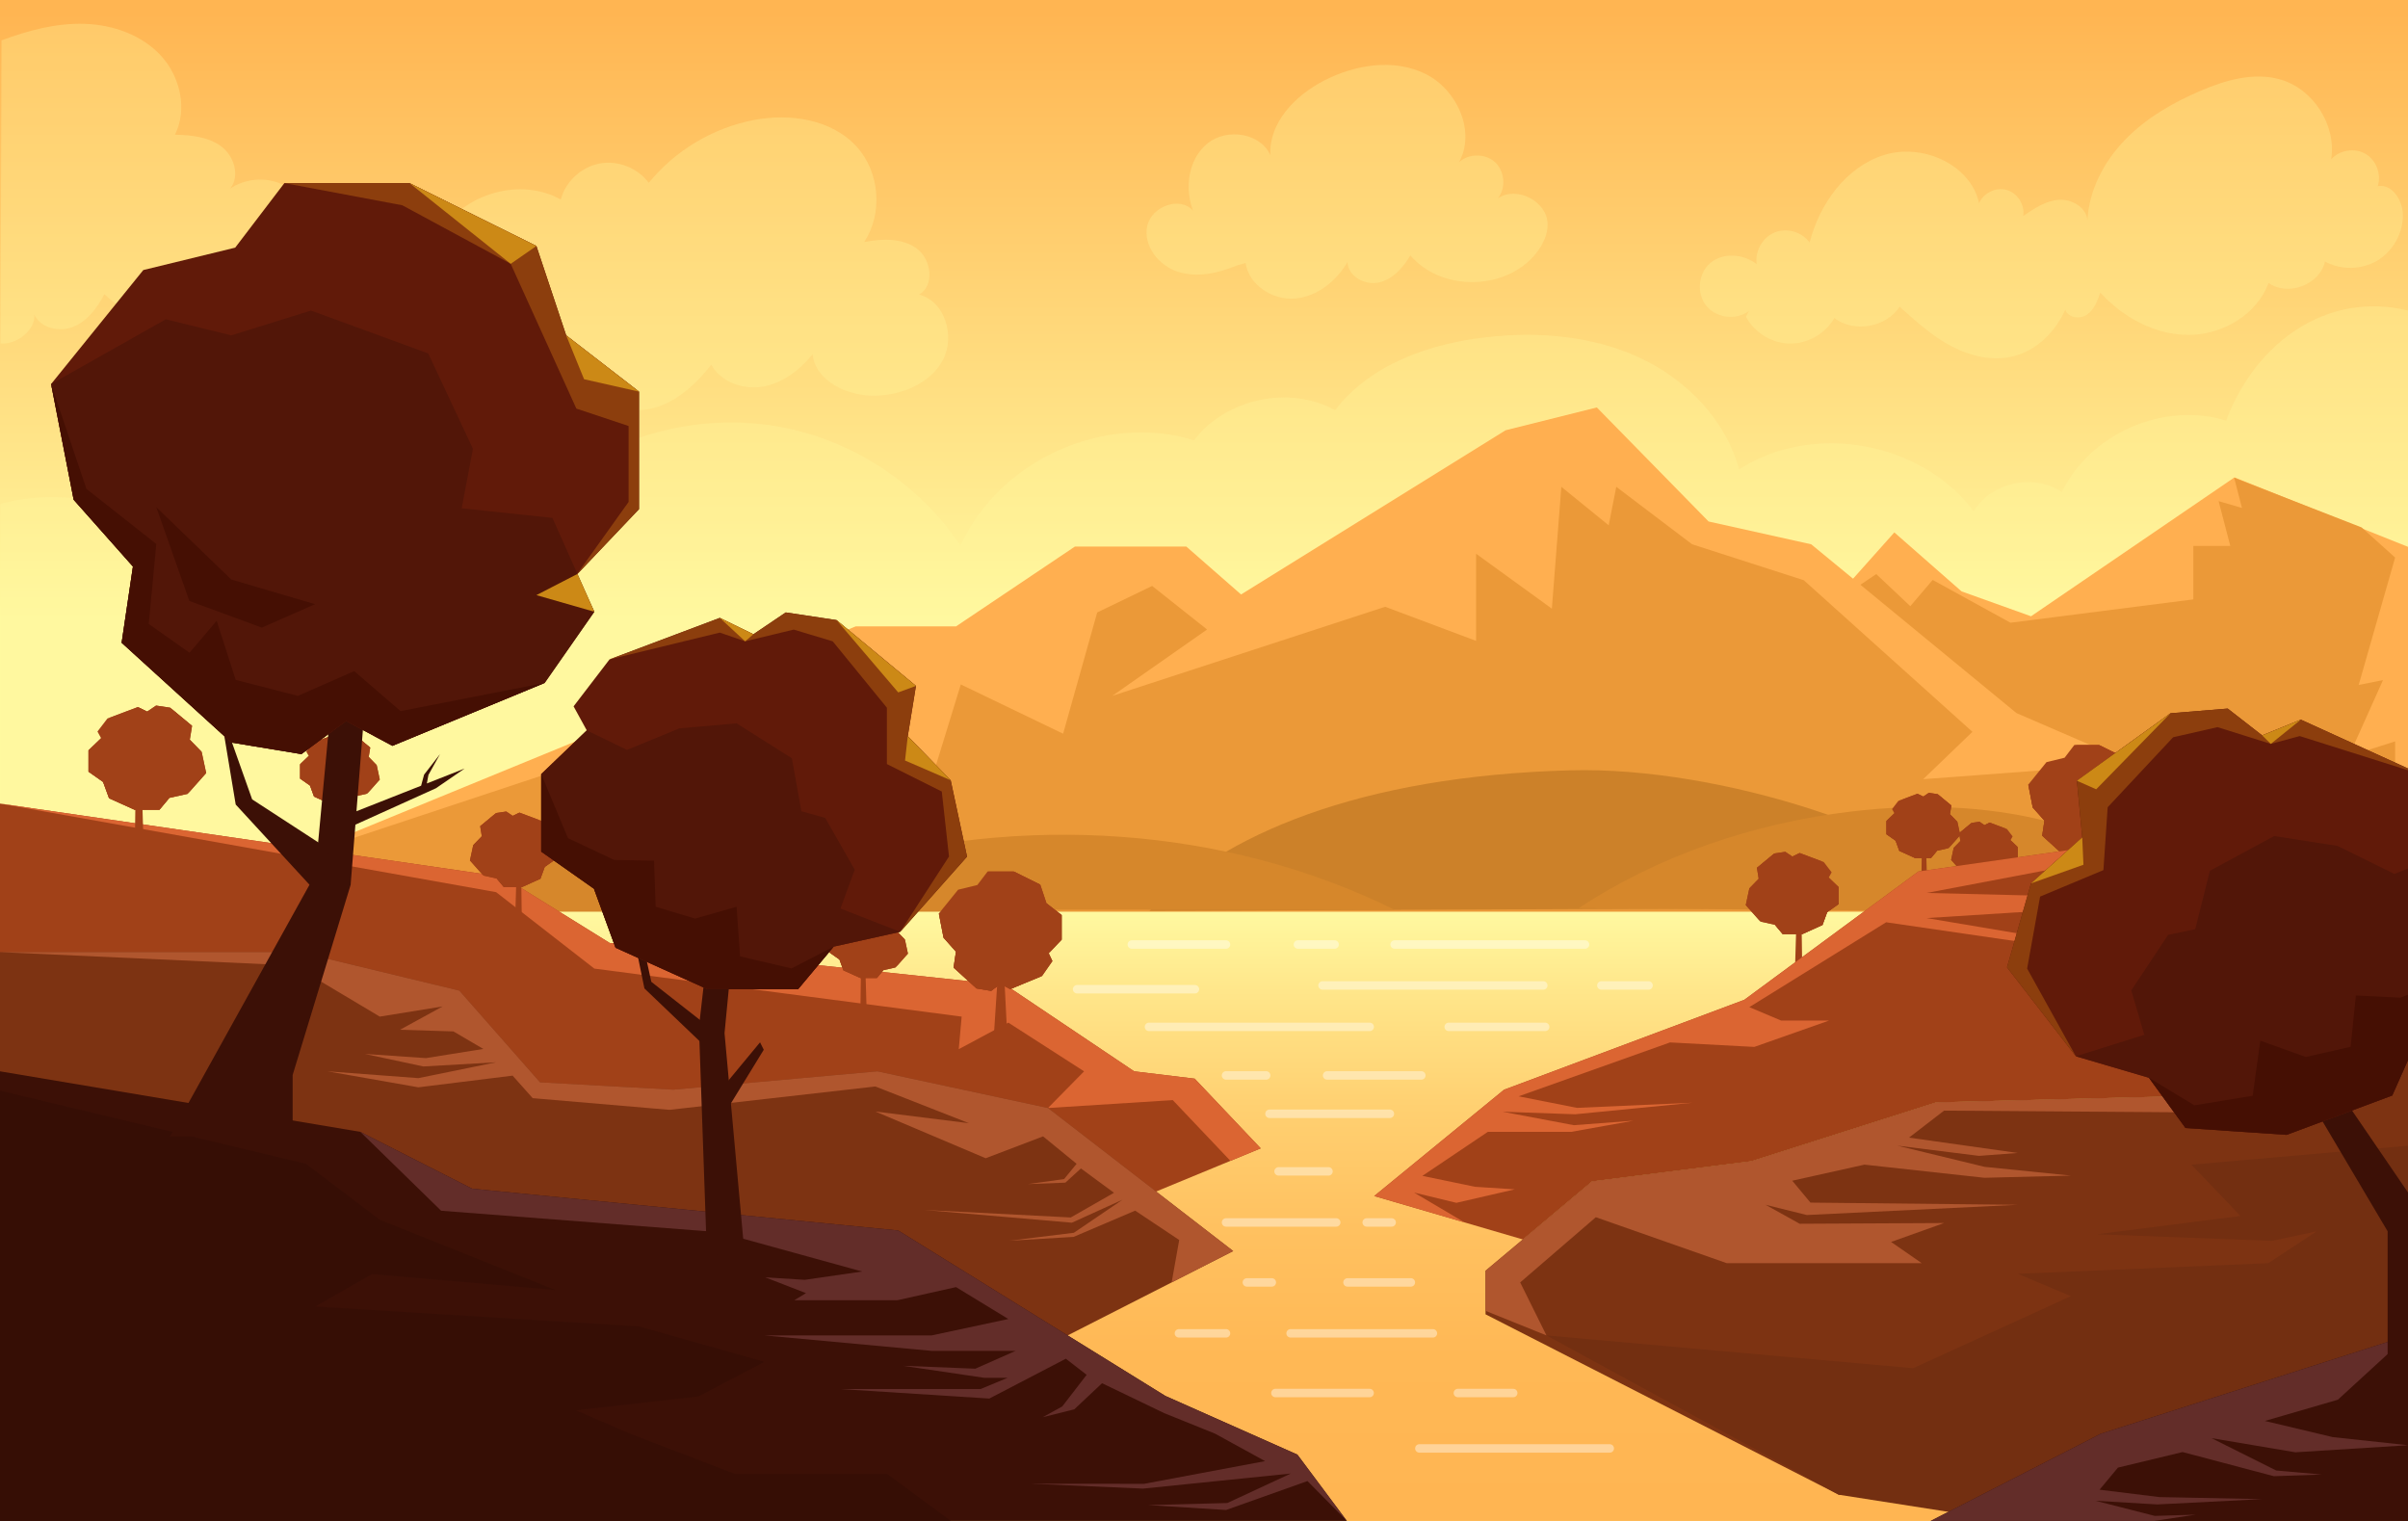 <?xml version="1.0" encoding="utf-8"?>
<!-- Generator: Adobe Illustrator 22.0.1, SVG Export Plug-In . SVG Version: 6.00 Build 0)  -->
<svg version="1.1" id="Layer_1_1_" xmlns="http://www.w3.org/2000/svg" xmlns:xlink="http://www.w3.org/1999/xlink" x="0px" y="0px"
	 viewBox="0 0 2850 1800" enable-background="new 0 0 2850 1800" xml:space="preserve">
<rect x="0" y="0" width="2850" height="1800" fill="#808080" stroke="none"/>
<linearGradient id="SVGID_1_" gradientUnits="userSpaceOnUse" x1="1425" y1="14.618" x2="1425" y2="733.178">
	<stop  offset="0" style="stop-color:#FFB552"/>
	<stop  offset="1" style="stop-color:#FFF89F"/>
</linearGradient>
<rect fill="url(#SVGID_1_)" width="2850" height="1800"/>
<g>
	<g opacity="0.3">
		<path fill="#FFF89F" d="M2850,367.541c-95.8-23.458-180.554,37.913-215.266,130.232c-73.572-22.853-161.066,15.296-194.388,84.756
			c-32.733-22.89-84-11.747-104.278,22.666c-62.035-82.874-190.856-105.891-277.752-49.628
			c-15.952-59.169-63.011-107.059-118.694-132.649s-119.112-30.656-180.015-23.851c-67.799,7.575-137.88,32.193-179.425,86.305
			c-54.446-29.678-129.476-13.635-167.025,35.713c-105.523-32.99-231.317,23.884-276.254,124.899
			c-46.397-69.683-120.462-120.382-202.212-138.418c-81.75-18.036-170.272-3.207-241.682,40.486
			c-44.116-51.145-131.225-58.941-181.477-13.809c-53.626-22.46-115.643-24.161-170.42-4.673
			c-54.777,19.488-101.784,59.976-129.175,111.259C153.792,593.92,72.79,576.841,0.656,596.281v482.716H2850V367.541z"/>
	</g>
	<g opacity="0.3">
		<path fill="#FFF89F" d="M1087.853,348.624c18.553-10.894,14.541-41.678-2.792-54.424c-17.333-12.746-41.066-11.862-62.188-7.768
			c22.206-33.879,18.42-82.569-8.756-112.608c-29.486-32.592-78.875-40.044-122.036-31.745
			c-48.365,9.299-93.169,36.106-124.23,74.326c-13.064-17.707-36.657-26.964-58.277-22.867c-21.62,4.097-40.19,21.345-45.869,42.604
			c-47.782-26.773-114.837-7.12-143.186,39.745c-28.348,46.865-16.31,113.075,24.726,149.351
			c39.577,34.987,101.204,40.564,148.167,16.486c6.029,29.511,41.009,47.728,71.322,43.039c31.644-4.895,57.51-27.962,77.102-53.289
			c11.347,20.894,38.072,30.252,61.467,26.006s43.429-19.794,58.437-38.235c3.673,32.302,41.502,49.638,74.006,49.027
			c31.636-0.595,65.136-14.261,80.116-42.132C1130.841,398.268,1118.503,356.483,1087.853,348.624z"/>
	</g>
	<g opacity="0.3">
		<path fill="#FFF89F" d="M1831.682,264.758c-0.87-26.838-36.687-45.085-58.908-30.01c9.772-12.266,8.299-31.993-3.187-42.671
			s-31.268-10.711-42.79-0.071c20.159-36.427-2.266-85.98-39.571-104.464s-83.078-11.216-120.11,7.809
			c-34.157,17.548-65.662,50.028-63.52,88.369c-11.826-26.61-51.65-32.34-74.322-14.067s-27.735,52.689-17.144,79.814
			c-15.521-17.933-49.555-4.997-54.39,18.222c-4.835,23.219,13.677,46.594,36.244,53.892c22.566,7.297,47.368,1.879,69.294-7.16
			l10.941-3.273c3.775,26.091,31.847,44.23,58.129,42.177c26.283-2.052,49.215-20.535,62.523-43.292
			c0.392,16.883,20.562,27.976,37.041,24.287c16.479-3.689,28.779-17.531,37.304-32.109c36.809,43.35,113.995,41.878,149.124-2.844
			C1826.136,289.439,1832.091,277.372,1831.682,264.758z"/>
	</g>
	<g opacity="0.3">
		<path fill="#FFF89F" d="M2814.136,220.336c4.669-14.042-1.755-30.939-14.574-38.332s-30.662-4.491-40.477,6.584
			c6.399-40.473-21.176-83.535-60.614-94.656c-31.018-8.747-64.185,0.788-93.826,13.438c-32.984,14.077-64.701,32.419-89.631,58.199
			s-42.679,59.621-44.414,95.442c-0.987-15.557-18.56-25.707-34.101-24.501s-29.166,10.38-41.98,19.255
			c2.259-13.087-6.515-27.165-19.259-30.902s-27.731,3.372-32.898,15.606c-10.098-46.218-67.396-71.196-112.526-57.004
			c-45.129,14.191-76.19,57.721-88.039,103.521c-9.028-12.584-27.068-17.77-41.401-11.903c-14.333,5.867-23.558,22.215-21.17,37.517
			c-15.649-12.143-39.783-14.187-54.91-1.399c-14.368,12.146-16.631,36.115-4.79,50.736c11.841,14.621,35.757,17.389,50.624,5.858
			l-3.69,7.065c9.967,18.765,30.594,31.376,51.84,31.692c21.246,0.317,42.24-11.673,52.762-30.133
			c23.392,17.714,61.29,11.102,77.301-13.488c19.056,17.233,38.37,34.649,61.072,46.68c22.703,12.03,49.522,18.3,74.375,11.783
			c27.319-7.163,49.174-29.265,60.605-55.09c2.918,9.86,17.311,11.797,25.76,5.935s12.303-16.225,15.678-25.939
			c26.946,29.439,65.053,50.198,104.961,50.036c39.908-0.162,80.402-24.064,94.187-61.517c22.865,16.426,60.578,2.091,66.758-25.376
			c18.981,10.463,43.518,9.998,62.089-1.177c18.571-11.175,30.473-32.637,30.118-54.308
			C2843.685,236.87,2830.932,217.171,2814.136,220.336z"/>
	</g>
	<g opacity="0.3">
		<path fill="#FFF89F" d="M370.166,265.894c-3.268-20.947-17.821-39.784-37.264-48.235s-43.144-6.24-60.689,5.66
			c12.318-14.628,4.93-38.705-10.422-50.108c-15.353-11.402-35.606-13.302-54.723-13.814c15.026-30.059,6.27-68.607-16.451-93.368
			c-22.72-24.761-56.994-36.756-90.582-37.816c-33.589-1.06-66.75,7.839-98.247,19.556L0.656,406.368
			c18.312,2.187,42.157-15.981,39.827-34.275c7.432,16.41,29.995,21.448,46.626,14.527s28.054-22.466,36.434-38.412
			c41.373,39.375,107.63,38.859,161.516,19.926c22.744-7.991,44.972-19.102,61.652-36.506
			C363.391,314.223,373.882,289.713,370.166,265.894z"/>
	</g>
</g>
<g>
	<g>
		<polygon fill="#FFAF50" points="2100.654,788.556 2242.053,630.105 2321.612,699.883 2403.815,729.345 2644.624,564.978 
			2850,647.161 2850,1078.996 2035.227,1078.996 		"/>
		<polygon fill="#EB9938" points="2085.416,770.374 2220.654,679.426 2260.944,717.414 2287.42,686.333 2379.512,736.983 
			2595.927,709.356 2595.927,646.043 2639.671,646.043 2625.857,593.09 2653.485,601.148 2644.276,565.462 2795.076,624.171 
			2834.761,659.86 2791.622,810.656 2820.401,804.901 2780.111,894.736 2834.761,877.423 2834.761,1060.815 2019.989,1060.815 		"/>
	</g>
	<g>
		<polygon fill="#FFAF50" points="336.59,1018.812 1012.722,741.322 1131.483,741.322 1272.185,646.853 1404.094,646.853 
			1468.873,703.534 1781.97,509.198 1889.935,482.207 2022.192,617.162 2143.652,644.154 2386.572,843.888 2778.534,1013.385 
			2576.623,1094.906 532.279,1094.906 		"/>
		<polygon fill="#EB9938" points="336.59,1018.812 993.673,801.063 1101.297,926.624 1137.171,810.032 1258.247,868.328 
			1298.606,724.83 1363.629,693.44 1428.651,745.01 1316.543,823.485 1639.413,718.104 1747.037,758.463 1747.037,655.323 
			1836.723,720.346 1847.933,576.128 1903.987,621.691 1912.956,576.128 2002.642,644.113 2134.929,686.714 2334.48,866.086 
			2276.185,922.14 2426.409,910.929 2718.368,1037.677 2576.623,1094.906 532.279,1094.906 		"/>
	</g>
	<g>
		<path fill="#D6872B" d="M426.458,1080.906c164.178-60.59,374.114-112.91,547.662-90.398
			c83.095,10.779,168.744,33.168,230.436,89.871"/>
	</g>
	<g>
		<path fill="#CC8129" d="M1360.547,1078.025c85.533-89.712,247.725-159.769,498.514-166.383
			c178.056-4.696,419.902,74.948,498.515,162.162"/>
	</g>
	<g>
		<path fill="#D6872B" d="M1868.604,1074.743c93.786-61.954,206.825-100.747,323.366-114.456c77-9.058,156.403-7.263,231.005,11.691
			c74.602,18.954,144.241,55.77,192.527,108.927"/>
	</g>
	<g>
		<path fill="#D6872B" d="M880.603,1076.357c31.949-25.071,71.047-39.149,110.054-50.449
			c216.949-62.844,457.727-49.061,660.255,50.932"/>
	</g>
</g>
<linearGradient id="SVGID_2_" gradientUnits="userSpaceOnUse" x1="1425" y1="1785.919" x2="1425" y2="1082.32">
	<stop  offset="0" style="stop-color:#FFB552"/>
	<stop  offset="0.256" style="stop-color:#FFB855"/>
	<stop  offset="0.473" style="stop-color:#FFC160"/>
	<stop  offset="0.676" style="stop-color:#FFD071"/>
	<stop  offset="0.87" style="stop-color:#FFE68A"/>
	<stop  offset="1" style="stop-color:#FFF89F"/>
</linearGradient>
<rect y="1078.996" fill="url(#SVGID_2_)" width="2850" height="721.004"/>
<g>
	<polygon fill="#A14118" points="0,951.005 595.749,1037.821 721.633,1115.956 1190.44,1165.875 1342.368,1267.884 
		1413.992,1276.566 1492.126,1359.041 1355.391,1415.472 0,1356.871 	"/>
	<polygon fill="#DB6532" points="0,951.005 595.749,1037.821 721.633,1115.956 1190.44,1165.875 1342.368,1267.884 
		1413.992,1276.566 1492.126,1359.041 1456.27,1373.839 1388.049,1301.957 1240.359,1311.292 1283.078,1267.884 1193.44,1210.258 
		1134.741,1241.629 1138.182,1203.134 703.415,1146.31 587.167,1055.841 	"/>
</g>
<g>
	<polygon fill="#A14118" points="168.079,937.535 171.251,1044.664 158.945,1045.414 160.481,934.278 	"/>
	<polygon fill="#A14118" points="159.12,958.252 129.057,944.678 122,925.389 104.749,913.244 104.749,887.883 119.647,873.594 
		115.335,865.736 127.097,850.376 163.167,836.802 174.145,842.16 184.731,835.016 201.337,837.517 227.314,859.051 224.64,875.497 
		238.68,889.913 244.028,914.887 222.18,939.488 200.414,944.321 188.76,958.252 	"/>
	<polygon fill="#A14118" points="119.647,873.594 104.749,887.883 104.749,913.244 122,925.389 129.057,944.678 159.12,958.252 
		188.76,958.252 200.414,944.321 222.18,939.488 202.626,931.867 207.301,919.159 197.639,902.225 189.847,900.043 186.73,882.705 
		168.656,871.301 149.952,872.927 132.81,879.982 	"/>
	<polygon fill="#A14118" points="104.749,887.883 104.749,913.244 122,925.389 129.057,944.678 159.12,958.252 188.76,958.252 
		200.414,944.321 186.622,951.452 169.79,947.507 168.656,931.282 155.063,935.146 142.177,931.282 141.651,916.211 
		128.603,915.963 113.511,908.847 	"/>
	<polygon fill="#A14118" points="127.097,850.376 163.167,841.616 171.454,844.467 187.338,840.634 200.095,844.467 
		217.813,866.184 217.813,884.611 235.766,893.588 238.129,914.849 222.18,939.488 244.028,914.887 238.68,889.913 224.64,875.497 
		227.314,859.051 201.337,837.517 184.731,835.016 174.145,842.16 163.167,836.802 	"/>
	<polygon fill="#A14118" points="163.167,836.802 171.454,844.467 174.145,842.16 	"/>
	<polygon fill="#A14118" points="201.337,837.517 221.519,861.176 227.314,859.051 	"/>
	<polygon fill="#A14118" points="224.64,875.497 223.746,883.447 238.68,889.913 	"/>
</g>
<g>
	<polygon fill="#A14118" points="398.098,937.909 400.245,1010.412 391.916,1010.919 392.956,935.705 	"/>
	<polygon fill="#A14118" points="392.034,951.93 371.689,942.744 366.913,929.689 355.237,921.47 355.237,904.305 365.321,894.635 
		362.402,889.317 370.362,878.922 394.774,869.735 402.203,873.361 409.368,868.526 420.606,870.219 438.187,884.793 
		436.377,895.923 445.879,905.68 449.499,922.582 434.712,939.231 419.981,942.502 412.094,951.93 	"/>
	<polygon fill="#A14118" points="365.321,894.635 355.237,904.305 355.237,921.47 366.913,929.689 371.689,942.744 392.034,951.93 
		412.094,951.93 419.981,942.502 434.712,939.231 421.479,934.073 424.643,925.473 418.104,914.012 412.83,912.536 410.721,900.802 
		398.489,893.083 385.83,894.184 374.228,898.959 	"/>
	<polygon fill="#A14118" points="355.237,904.305 355.237,921.47 366.913,929.689 371.689,942.744 392.034,951.93 412.094,951.93 
		419.981,942.502 410.647,947.328 399.256,944.658 398.489,933.677 389.289,936.293 380.568,933.677 380.212,923.478 
		371.381,923.31 361.167,918.494 	"/>
	<polygon fill="#A14118" points="370.362,878.922 394.774,872.993 400.382,874.922 411.132,872.329 419.766,874.922 431.757,889.62 
		431.757,902.091 443.908,908.166 445.506,922.555 434.712,939.231 449.499,922.582 445.879,905.68 436.377,895.923 
		438.187,884.793 420.606,870.219 409.368,868.526 402.203,873.361 394.774,869.735 	"/>
	<polygon fill="#A14118" points="394.774,869.735 400.382,874.922 402.203,873.361 	"/>
	<polygon fill="#A14118" points="420.606,870.219 434.265,886.231 438.187,884.793 	"/>
	<polygon fill="#A14118" points="436.377,895.923 435.773,901.303 445.879,905.68 	"/>
</g>
<g>
	<polygon fill="#A14118" points="1024.145,1143.626 1026.251,1214.768 1018.079,1215.266 1019.099,1141.463 	"/>
	<polygon fill="#A14118" points="1018.195,1157.384 998.231,1148.37 993.545,1135.56 982.088,1127.495 982.088,1110.652 
		991.982,1101.164 989.118,1095.945 996.929,1085.745 1020.883,1076.73 1028.173,1080.289 1035.203,1075.544 1046.231,1077.205 
		1063.482,1091.506 1061.706,1102.427 1071.03,1112.001 1074.582,1128.586 1060.073,1144.922 1045.618,1148.132 1037.879,1157.384 	
		"/>
	<polygon fill="#A14118" points="991.982,1101.164 982.088,1110.652 982.088,1127.495 993.545,1135.56 998.231,1148.37 
		1018.195,1157.384 1037.879,1157.384 1045.618,1148.132 1060.073,1144.922 1047.087,1139.862 1050.192,1131.422 1043.775,1120.177 
		1038.601,1118.728 1036.531,1107.214 1024.528,1099.641 1012.107,1100.721 1000.723,1105.406 	"/>
	<polygon fill="#A14118" points="982.088,1110.652 982.088,1127.495 993.545,1135.56 998.231,1148.37 1018.195,1157.384 
		1037.879,1157.384 1045.618,1148.132 1036.459,1152.867 1025.281,1150.248 1024.528,1139.473 1015.501,1142.039 1006.944,1139.473 
		1006.594,1129.465 997.93,1129.3 987.907,1124.575 	"/>
	<polygon fill="#A14118" points="996.929,1085.745 1020.883,1079.927 1026.386,1081.82 1036.935,1079.275 1045.406,1081.82 
		1057.172,1096.243 1057.172,1108.479 1069.095,1114.441 1070.664,1128.56 1060.073,1144.922 1074.582,1128.586 1071.03,1112.001 
		1061.706,1102.427 1063.482,1091.506 1046.231,1077.205 1035.203,1075.544 1028.173,1080.289 1020.883,1076.73 	"/>
	<polygon fill="#A14118" points="1020.883,1076.73 1026.386,1081.82 1028.173,1080.289 	"/>
	<polygon fill="#A14118" points="1046.231,1077.205 1059.634,1092.917 1063.482,1091.506 	"/>
	<polygon fill="#A14118" points="1061.706,1102.427 1061.113,1107.706 1071.03,1112.001 	"/>
</g>
<g>
	<polygon fill="#A14118" points="611.292,1034.769 608.992,1112.482 617.919,1113.026 616.804,1032.407 	"/>
	<polygon fill="#A14118" points="617.792,1049.798 639.6,1039.951 644.719,1025.959 657.233,1017.148 657.233,998.751 
		646.425,988.386 649.554,982.685 641.022,971.543 614.856,961.696 606.892,965.583 599.213,960.401 587.167,962.215 
		568.323,977.836 570.263,989.766 560.078,1000.224 556.198,1018.34 572.047,1036.186 587.837,1039.692 596.29,1049.798 	"/>
	<polygon fill="#A14118" points="646.425,988.386 657.233,998.751 657.233,1017.148 644.719,1025.959 639.6,1039.951 
		617.792,1049.798 596.29,1049.798 587.837,1039.692 572.047,1036.186 586.232,1030.658 582.84,1021.439 589.849,1009.155 
		595.502,1007.572 597.763,994.995 610.874,986.722 624.442,987.902 636.877,993.02 	"/>
	<polygon fill="#A14118" points="657.233,998.751 657.233,1017.148 644.719,1025.959 639.6,1039.951 617.792,1049.798 
		596.29,1049.798 587.837,1039.692 597.841,1044.865 610.051,1042.003 610.874,1030.233 620.734,1033.037 630.083,1030.233 
		630.464,1019.301 639.929,1019.121 650.877,1013.959 	"/>
	<polygon fill="#A14118" points="641.022,971.543 614.856,965.188 608.844,967.256 597.322,964.476 588.068,967.256 
		575.215,983.011 575.215,996.377 562.191,1002.889 560.477,1018.312 572.047,1036.186 556.198,1018.34 560.078,1000.224 
		570.263,989.766 568.323,977.836 587.167,962.215 599.213,960.401 606.892,965.583 614.856,961.696 	"/>
	<polygon fill="#A14118" points="614.856,961.696 608.844,967.256 606.892,965.583 	"/>
	<polygon fill="#A14118" points="587.167,962.215 572.526,979.377 568.323,977.836 	"/>
	<polygon fill="#A14118" points="570.263,989.766 570.911,995.533 560.078,1000.224 	"/>
</g>
<g>
	<polygon fill="#A14118" points="2126.194,1089.082 2123.689,1173.7 2133.409,1174.293 2132.196,1086.51 	"/>
	<polygon fill="#A14118" points="2133.271,1105.446 2157.017,1094.724 2162.591,1079.489 2176.217,1069.896 2176.217,1049.863 
		2164.449,1038.577 2167.856,1032.37 2158.565,1020.237 2130.074,1009.516 2121.403,1013.748 2113.042,1008.105 2099.925,1010.08 
		2079.406,1027.09 2081.519,1040.08 2070.429,1051.467 2066.204,1071.193 2083.462,1090.625 2100.654,1094.442 2109.859,1105.446 	
		"/>
	<polygon fill="#A14118" points="2164.449,1038.577 2176.217,1049.863 2176.217,1069.896 2162.591,1079.489 2157.017,1094.724 
		2133.271,1105.446 2109.859,1105.446 2100.654,1094.442 2083.462,1090.625 2098.907,1084.605 2095.214,1074.567 2102.846,1061.192 
		2109,1059.468 2111.462,1045.773 2125.739,1036.765 2140.513,1038.05 2154.053,1043.623 	"/>
	<polygon fill="#A14118" points="2176.217,1049.863 2176.217,1069.896 2162.591,1079.489 2157.017,1094.724 2133.271,1105.446 
		2109.859,1105.446 2100.654,1094.442 2111.548,1100.075 2124.843,1096.959 2125.739,1084.143 2136.476,1087.195 2146.654,1084.143 
		2147.07,1072.239 2157.376,1072.043 2169.297,1066.422 	"/>
	<polygon fill="#A14118" points="2158.565,1020.237 2130.074,1013.318 2123.529,1015.57 2110.982,1012.543 2100.906,1015.57 
		2086.911,1032.724 2086.911,1047.278 2072.73,1054.369 2070.864,1071.163 2083.462,1090.625 2066.204,1071.193 2070.429,1051.467 
		2081.519,1040.08 2079.406,1027.09 2099.925,1010.08 2113.042,1008.105 2121.403,1013.748 2130.074,1009.516 	"/>
	<polygon fill="#A14118" points="2130.074,1009.516 2123.529,1015.57 2121.403,1013.748 	"/>
	<polygon fill="#A14118" points="2099.925,1010.08 2083.983,1028.768 2079.406,1027.09 	"/>
	<polygon fill="#A14118" points="2081.519,1040.08 2082.224,1046.359 2070.429,1051.467 	"/>
</g>
<g>
	<polygon fill="#A14118" points="2352.214,1030.465 2350.42,1091.062 2357.381,1091.487 2356.512,1028.623 	"/>
	<polygon fill="#A14118" points="2357.282,1042.184 2374.287,1034.505 2378.279,1023.595 2388.037,1016.725 2388.037,1002.379 
		2379.609,994.297 2382.049,989.852 2375.396,981.163 2354.992,973.485 2348.783,976.516 2342.795,972.475 2333.402,973.889 
		2318.708,986.07 2320.22,995.373 2312.279,1003.528 2309.253,1017.654 2321.612,1031.569 2333.924,1034.303 2340.516,1042.184 	"/>
	<polygon fill="#A14118" points="2379.609,994.297 2388.037,1002.379 2388.037,1016.725 2378.279,1023.595 2374.287,1034.505 
		2357.282,1042.184 2340.516,1042.184 2333.924,1034.303 2321.612,1031.569 2332.673,1027.259 2330.028,1020.07 2335.493,1010.492 
		2339.901,1009.258 2341.664,999.45 2351.887,992.999 2362.468,993.919 2372.164,997.91 	"/>
	<polygon fill="#A14118" points="2388.037,1002.379 2388.037,1016.725 2378.279,1023.595 2374.287,1034.505 2357.282,1042.184 
		2340.516,1042.184 2333.924,1034.303 2341.725,1038.337 2351.246,1036.105 2351.887,1026.928 2359.576,1029.114 2366.866,1026.928 
		2367.163,1018.403 2374.544,1018.263 2383.081,1014.238 	"/>
	<polygon fill="#A14118" points="2375.396,981.163 2354.992,976.208 2350.305,977.82 2341.32,975.653 2334.104,977.82 
		2324.082,990.105 2324.082,1000.528 2313.927,1005.606 2312.59,1017.632 2321.612,1031.569 2309.253,1017.654 2312.279,1003.528 
		2320.22,995.373 2318.708,986.07 2333.402,973.889 2342.795,972.475 2348.783,976.516 2354.992,973.485 	"/>
	<polygon fill="#A14118" points="2354.992,973.485 2350.305,977.82 2348.783,976.516 	"/>
	<polygon fill="#A14118" points="2333.402,973.889 2321.985,987.272 2318.708,986.07 	"/>
	<polygon fill="#A14118" points="2320.22,995.373 2320.726,999.87 2312.279,1003.528 	"/>
</g>
<g>
	<g>
		<polygon fill="#A14118" points="1188.82,1160.262 1194.248,1267.264 1173.542,1267.264 1180.838,1156.107 		"/>
	</g>
	<polygon fill="#A14118" points="1199.842,1031.421 1231.239,1046.981 1238.61,1069.093 1256.627,1083.015 1256.627,1112.087 
		1241.067,1128.466 1245.571,1137.475 1233.286,1155.082 1195.615,1170.642 1184.15,1164.5 1173.094,1172.689 1155.75,1169.823 
		1128.62,1145.138 1131.413,1126.285 1116.75,1109.76 1111.164,1081.131 1133.982,1052.931 1156.715,1047.39 1168.886,1031.421 	"/>
	<polygon fill="#A14118" points="1111.164,1081.131 1116.75,1109.76 1131.413,1126.285 1128.62,1145.138 1155.75,1169.823 
		1173.094,1172.689 1184.15,1164.5 1195.615,1170.642 1233.286,1155.082 1245.571,1137.475 1235.204,1114.252 1212.756,1111.871 
		1215.541,1097.153 1204.47,1073.562 1175.468,1062.956 1155.75,1069.093 1139.539,1065.121 	"/>
	<polygon fill="#A14118" points="1137.195,1111.597 1145.37,1134.804 1163.302,1141.396 1176.488,1135.595 1155.75,1129.495 	"/>
	<polygon fill="#A14118" points="1111.164,1081.131 1116.75,1109.76 1131.413,1126.285 1128.62,1145.138 1155.75,1169.823 
		1173.094,1172.689 1184.15,1164.5 1195.615,1170.642 1233.286,1155.082 1197.628,1162.047 1186.157,1152.158 1172.225,1158.289 
		1156.842,1154.334 1152.139,1139.698 1145.414,1147.609 1135.328,1140.489 1137.195,1120.711 1119.901,1107.064 	"/>
	<polygon fill="#A14118" points="1168.886,1031.421 1198.064,1036.908 1224.881,1051.392 1241.127,1087.213 1254.046,1091.519 
		1254.046,1110.31 1241.067,1128.466 1256.627,1112.087 1256.627,1083.015 1238.61,1069.093 1231.239,1046.981 1199.842,1031.421 	
		"/>
	<polygon fill="#A14118" points="1199.842,1031.421 1224.881,1051.392 1231.239,1046.981 	"/>
	<polygon fill="#A14118" points="1238.61,1069.093 1243.034,1079.944 1256.627,1083.015 	"/>
	<polygon fill="#A14118" points="1241.067,1128.466 1231.239,1133.359 1245.571,1137.475 	"/>
</g>
<g>
	<polygon fill="#A14118" points="2279.468,998.135 2281.456,1065.299 2273.74,1065.769 2274.704,996.093 	"/>
	<polygon fill="#A14118" points="2266.815,1015.538 2247.967,1007.028 2243.543,994.934 2232.727,987.32 2232.727,971.42 
		2242.068,962.462 2239.364,957.535 2246.738,947.905 2269.353,939.395 2276.235,942.754 2282.872,938.275 2293.283,939.843 
		2309.569,953.344 2307.893,963.655 2316.695,972.693 2320.048,988.35 2306.35,1003.773 2292.704,1006.804 2285.398,1015.538 	"/>
	<polygon fill="#A14118" points="2242.068,962.462 2232.727,971.42 2232.727,987.32 2243.543,994.934 2247.967,1007.028 
		2266.815,1015.538 2285.398,1015.538 2292.704,1006.804 2306.35,1003.773 2294.091,998.996 2297.022,991.028 2290.964,980.411 
		2286.079,979.044 2284.125,968.174 2272.794,961.024 2261.067,962.043 2250.32,966.467 	"/>
	<polygon fill="#A14118" points="2232.727,971.42 2232.727,987.32 2243.543,994.934 2247.967,1007.028 2266.815,1015.538 
		2285.398,1015.538 2292.704,1006.804 2284.057,1011.274 2273.505,1008.801 2272.794,998.629 2264.272,1001.051 2256.192,998.629 
		2255.863,989.18 2247.683,989.025 2238.22,984.563 	"/>
	<polygon fill="#A14118" points="2246.738,947.905 2269.353,942.413 2274.548,944.2 2284.507,941.797 2292.504,944.2 
		2303.612,957.816 2303.612,969.368 2314.868,974.996 2316.349,988.326 2306.35,1003.773 2320.048,988.35 2316.695,972.693 
		2307.893,963.655 2309.569,953.344 2293.283,939.843 2282.872,938.275 2276.235,942.754 2269.353,939.395 	"/>
	<polygon fill="#A14118" points="2269.353,939.395 2274.548,944.2 2276.235,942.754 	"/>
	<polygon fill="#A14118" points="2293.283,939.843 2305.936,954.676 2309.569,953.344 	"/>
	<polygon fill="#A14118" points="2307.893,963.655 2307.333,968.639 2316.695,972.693 	"/>
</g>
<g>
	<g>
		<polygon fill="#A14118" points="2473.888,1003.308 2479.012,1104.326 2459.464,1104.326 2466.352,999.385 		"/>
	</g>
	<polygon fill="#A14118" points="2484.293,881.672 2513.934,896.362 2520.893,917.237 2537.902,930.381 2537.902,957.827 
		2523.212,973.29 2527.464,981.795 2515.867,998.418 2480.302,1013.108 2469.478,1007.309 2459.041,1015.041 2442.667,1012.335 
		2417.054,989.029 2419.691,971.231 2405.848,955.63 2400.574,928.602 2422.116,901.979 2443.578,896.749 2455.068,881.672 	"/>
	<polygon fill="#A14118" points="2400.574,928.602 2405.848,955.63 2419.691,971.231 2417.054,989.029 2442.667,1012.335 
		2459.041,1015.041 2469.478,1007.309 2480.302,1013.108 2515.867,998.418 2527.464,981.795 2517.678,959.871 2496.485,957.623 
		2499.114,943.729 2488.663,921.456 2461.282,911.444 2442.667,917.237 2427.363,913.487 	"/>
	<polygon fill="#A14118" points="2425.15,957.365 2432.867,979.273 2449.797,985.497 2462.245,980.02 2442.667,974.262 	"/>
	<polygon fill="#A14118" points="2400.574,928.602 2405.848,955.63 2419.691,971.231 2417.054,989.029 2442.667,1012.335 
		2459.041,1015.041 2469.478,1007.309 2480.302,1013.108 2515.867,998.418 2482.203,1004.993 2471.373,995.657 2458.221,1001.446 
		2443.697,997.711 2439.258,983.894 2432.909,991.363 2423.386,984.641 2425.15,965.969 2408.822,953.085 	"/>
	<polygon fill="#A14118" points="2455.068,881.672 2482.615,886.852 2507.931,900.527 2523.269,934.344 2535.466,938.41 
		2535.466,956.15 2523.212,973.29 2537.902,957.827 2537.902,930.381 2520.893,917.237 2513.934,896.362 2484.293,881.672 	"/>
	<polygon fill="#A14118" points="2484.293,881.672 2507.931,900.527 2513.934,896.362 	"/>
	<polygon fill="#A14118" points="2520.893,917.237 2525.07,927.481 2537.902,930.381 	"/>
	<polygon fill="#A14118" points="2523.212,973.29 2513.934,977.909 2527.464,981.795 	"/>
</g>
<g>
	<polygon fill="#7D3312" points="0,1126.808 354.834,1126.808 543.66,1172.386 639.157,1280.907 797.068,1289.588 
		1038.512,1267.884 1240.359,1311.292 1459.57,1480.584 1263.615,1580.422 0,1560.889 	"/>
	<polygon fill="#B0562E" points="0,1126.808 354.834,1126.808 543.66,1172.386 639.157,1280.907 797.068,1289.588 
		1038.512,1267.884 1240.359,1311.292 1459.57,1480.584 1386.718,1517.702 1395.663,1467.497 1343.539,1432.747 1270.638,1463.823 
		1194.714,1468.358 1270.974,1458.951 1328.589,1419.813 1268.623,1447.025 1093.984,1431.952 1267.306,1440.839 1318.468,1411.603 
		1279.325,1382.827 1260.926,1399.622 1216.509,1401.344 1259.407,1395.42 1274.217,1377.316 1234.526,1344.861 1166.595,1370.736 
		1036.056,1315.444 1146.786,1329.267 1036.056,1285.823 792.385,1313.469 630.457,1299.646 606.715,1272.987 495.189,1286.81 
		387.609,1267.884 495.189,1275.949 587.167,1257.189 501.113,1262.126 431.946,1247.316 504.075,1252.252 572.047,1241.391 
		536.658,1220.657 473.467,1218.682 523.822,1191.096 449.499,1203.134 348.072,1142.655 	"/>
</g>
<g>
	<polygon fill="#3C1006" points="0,1267.884 426.458,1339.508 558.852,1406.79 1063.072,1456.223 1379.265,1652.046 
		1535.534,1721.499 1594.135,1800 0,1800 	"/>
	<polygon fill="#360E05" points="0,1290.767 362.071,1377.316 449.499,1443.603 657.233,1526.665 440.358,1507.873 
		372.952,1546.204 756.302,1569.754 904.663,1611.713 826.635,1652.656 681.588,1669.034 746.063,1696.875 869.922,1744.37 
		1050.056,1744.37 1125.414,1800 0,1800 	"/>
	<polygon fill="#632D29" points="1594.135,1800 1535.534,1721.499 1379.265,1652.046 1063.072,1456.223 558.852,1406.79 
		426.458,1339.508 522.09,1432.865 851.63,1458.272 1020.357,1504.803 952.45,1514.644 905.703,1511.692 953.927,1530.391 
		940.148,1538.756 1062.184,1538.756 1131.522,1523.252 1193.44,1561.012 1102.609,1580.422 904.663,1580.422 1102.609,1598.703 
		1202.024,1598.703 1154.387,1619.809 1068.915,1616.391 1165.05,1630.615 1192.517,1630.615 1160.636,1643.859 993.871,1643.859 
		1170.936,1655.14 1261.492,1607.995 1286.102,1627.06 1257.261,1664.459 1234.208,1677.212 1271.485,1667.892 1304.348,1636.992 
		1377.903,1672.387 1438.051,1696.67 1497.324,1729.191 1354.247,1756.039 1220.648,1755.933 1352.912,1761.715 1527.724,1743.885 
		1452.616,1778.784 1358.694,1781.229 1451.206,1787.011 1547.473,1752.787 	"/>
</g>
<g>
	<polygon fill="#3C1006" points="869.722,1095.749 857.523,1222.726 881.198,1483.395 836.668,1486.108 827.239,1215.552 
		842.226,1083.964 	"/>
	<polygon fill="#3C1006" points="836.676,1213.545 770.853,1161.932 763.54,1128.498 753.719,1125.991 762.704,1169.768 
		835.631,1239.456 	"/>
	<polygon fill="#3C1006" points="899.562,1233.555 856.929,1285.036 861.318,1311.925 903.951,1242.333 	"/>
	<polygon fill="#611A09" points="837.301,1170.715 728.52,1121.598 702.983,1051.8 640.56,1007.853 640.56,916.082 694.471,864.38 
		678.865,835.944 721.426,780.364 851.947,731.247 891.67,750.636 929.975,724.784 990.064,733.832 1084.062,811.755 
		1074.385,871.266 1125.189,923.43 1144.543,1013.799 1065.484,1102.816 986.723,1120.305 944.553,1170.715 	"/>
	<polygon fill="#521608" points="694.471,864.38 640.56,916.082 640.56,1007.853 702.983,1051.8 728.52,1121.598 837.301,1170.715 
		944.553,1170.715 986.723,1120.305 1065.484,1102.816 994.727,1075.24 1011.645,1029.255 976.682,967.98 948.487,960.085 
		937.209,897.348 871.808,856.081 804.128,861.966 742.098,887.495 	"/>
	<polygon fill="#450F03" points="640.56,916.082 640.56,1007.853 702.983,1051.8 728.52,1121.598 837.301,1170.715 
		944.553,1170.715 986.723,1120.305 936.817,1146.107 875.913,1131.832 871.808,1073.123 822.622,1087.106 775.992,1073.123 
		774.089,1018.589 726.876,1017.692 672.265,991.943 	"/>
	<polygon fill="#8C3E0D" points="721.426,780.364 851.947,748.666 881.932,758.981 939.41,745.114 985.57,758.981 1049.681,837.567 
		1049.681,904.242 1114.647,936.725 1123.195,1013.659 1065.484,1102.816 1144.543,1013.799 1125.189,923.43 1074.385,871.266 
		1084.062,811.755 990.064,733.832 929.975,724.784 891.67,750.636 851.947,731.247 	"/>
	<polygon fill="#CC8916" points="851.947,731.247 881.932,758.981 891.67,750.636 	"/>
	<polygon fill="#CC8916" points="990.064,733.832 1063.094,819.442 1084.062,811.755 	"/>
	<polygon fill="#CC8916" points="1074.385,871.266 1071.153,900.031 1125.189,923.43 	"/>
</g>
<g>
	<g>
		<polygon fill="#3C1006" points="431.946,833.01 415.006,1047.188 346.358,1272.258 346.358,1344.861 201.152,1344.861 
			372.952,1035.088 393.764,813.132 		"/>
		<polygon fill="#3C1006" points="505.198,927.195 507.078,917.092 520.787,892.456 501.937,916.748 498.403,929.877 
			416.111,962.343 412.146,979.809 515.988,932.856 549.917,909.552 		"/>
		<polygon fill="#3C1006" points="259.862,837.322 298.435,946.027 388.73,1004.762 378.21,1059.991 278.974,952.163 		"/>
	</g>
	<polygon fill="#611A09" points="484.669,216.689 634.859,291.121 670.117,396.894 756.302,463.491 756.302,602.562 
		681.869,680.912 703.415,724.004 644.653,808.23 464.448,882.663 409.604,853.281 356.717,892.456 273.755,878.745 
		143.976,760.661 157.336,670.477 87.193,591.427 60.472,454.481 169.626,319.584 278.368,293.08 336.59,216.689 	"/>
	<polygon fill="#521608" points="60.472,454.481 87.193,591.427 157.336,670.477 143.976,760.661 273.755,878.745 356.717,892.456 
		409.604,853.281 464.448,882.663 644.653,808.23 703.415,724.004 653.828,612.916 546.446,601.527 559.764,531.124 506.81,418.272 
		368.074,367.541 273.755,396.894 196.208,377.894 	"/>
	<polygon fill="#450F03" points="184.995,600.218 224.1,711.227 309.88,742.763 372.952,715.011 273.755,685.835 	"/>
	<polygon fill="#450F03" points="60.472,454.481 87.193,591.427 157.336,670.477 143.976,760.661 273.755,878.745 356.717,892.456 
		409.604,853.281 464.448,882.663 644.653,808.23 474.08,841.548 419.206,794.243 352.563,823.572 278.974,804.65 256.478,734.639 
		224.311,772.483 176.06,738.424 184.995,643.814 102.265,578.534 	"/>
	<polygon fill="#8C3E0D" points="336.59,216.689 476.165,242.936 604.443,312.224 682.159,483.574 743.957,504.173 743.957,594.061 
		681.869,680.912 756.302,602.562 756.302,463.491 670.117,396.894 634.859,291.121 484.669,216.689 	"/>
	<polygon fill="#CC8916" points="484.669,216.689 604.443,312.224 634.859,291.121 	"/>
	<polygon fill="#CC8916" points="670.117,396.894 691.283,448.801 756.302,463.491 	"/>
	<polygon fill="#CC8916" points="683.441,679.257 634.859,704.314 703.415,724.004 	"/>
</g>
<g>
	<g>
		<polygon fill="#A14118" points="2270.456,1031.412 2064.506,1183.239 1780.099,1289.666 1626.454,1415.472 1802.451,1466.879 
			1884.288,1398.214 2072.938,1374.328 2291.773,1304.644 2767.173,1292.57 2850,1253.331 2850,948.657 		"/>
		<polygon fill="#DB6532" points="1626.454,1415.472 1780.099,1289.666 2064.506,1183.239 2270.456,1031.412 2850,948.657 
			2280.23,1056.776 2414.255,1060.055 2538.127,1056.776 2419.98,1077.655 2280.23,1086.51 2392.733,1105.446 2470.838,1105.446 
			2390.499,1114.544 2232.344,1091.487 2070.429,1191.91 2107.947,1207.768 2164.899,1207.768 2076.326,1238.99 1976.578,1233.674 
			1797.369,1297.461 1866.471,1311.129 2003.156,1305.054 1864.193,1318.723 1778.385,1315.685 1862.674,1331.632 
			1933.295,1326.316 1859.637,1339.508 1760.92,1339.508 1683.466,1391.621 1745.733,1404.53 1792.813,1407.568 1723.712,1423.514 
			1673.594,1411.365 1733.457,1446.726 		"/>
	</g>
	<g>
		<polygon fill="#7D3312" points="2767.173,1292.57 2291.773,1304.644 2072.938,1374.328 1884.288,1398.214 1758.227,1503.878 
			1758.227,1555.469 2176.217,1768.946 2850,1800 2850,1253.331 		"/>
		<polygon fill="#732F11" points="2850,1355.909 2593.643,1378.356 2651.727,1439.041 2481.81,1460.714 2689.005,1468.516 
			2741.888,1457.246 2684.589,1494.946 2388.182,1507.528 2450.959,1533.942 2264.252,1619.243 1830.342,1580.422 
			2176.217,1768.946 2375.065,1800 2850,1800 		"/>
		<polygon fill="#B0562E" points="2776.084,1317.839 2850,1253.331 2767.173,1292.57 2291.773,1304.644 2072.938,1374.328 
			1884.288,1398.214 1758.227,1503.878 1758.227,1551.353 1830.342,1580.422 1799.215,1517.702 1888.762,1440.534 
			2043.747,1494.946 2274.503,1494.946 2238.227,1469.809 2300.907,1447.422 2130.074,1448.304 2089.666,1425.84 2138.436,1437.936 
			2388.037,1425.84 2142.769,1423.248 2121.211,1397.328 2206.705,1378.32 2348.645,1393.872 2450.959,1391.28 2348.783,1380.912 
			2245.585,1355.855 2342.324,1367.952 2388.037,1364.495 2259.409,1346.351 2300.907,1314.383 		"/>
	</g>
	<g>
		<polygon fill="#3C1006" points="2284.99,1800 2486.288,1696.817 2850,1580.422 2850,1800 		"/>
		<polygon fill="#632D29" points="2284.99,1800 2486.288,1696.817 2850,1580.422 2766.984,1656.516 2680.572,1681.647 
			2761,1700.795 2850,1710.369 2716.72,1718.746 2617.39,1701.992 2693.982,1740.288 2747.836,1745.075 2691.244,1747.041 
			2583.233,1718.464 2506.705,1736.869 2484.909,1763.024 2555.625,1771.743 2677.198,1774.164 2553.203,1780.461 
			2480.065,1776.102 2550.297,1794.023 2598.732,1792.57 2544,1800.804 		"/>
	</g>
</g>
<g>
	<polygon fill="#3C1006" points="2730.623,1296.316 2825.891,1457.214 2825.891,1667.863 2850,1667.863 2850,1411.254 
		2759.203,1278.321 	"/>
	<polygon fill="#611A09" points="2850.053,909.496 2723.173,851.682 2677.392,870.311 2636.611,838.577 2568.89,844.131 
		2458.135,923.962 2464.435,991.085 2403.815,1045.443 2375.396,1144.798 2456.87,1250.082 2543.417,1275.544 2586.654,1334.969 
		2706.309,1343.073 2831.379,1296.495 2850.053,1254.494 	"/>
	<polygon fill="#521608" points="2850.053,1027.773 2833.919,1034.297 2766.646,1001.129 2691.583,989.45 2615.502,1030.547 
		2598.18,1099.687 2566.128,1106.364 2522.493,1172.083 2537.892,1224.664 2456.87,1250.082 2543.417,1275.544 2586.654,1334.969 
		2706.309,1343.073 2831.379,1296.495 2850.053,1254.494 	"/>
	<polygon fill="#450F03" points="2850.053,1177.182 2841.063,1180.699 2788.324,1178.132 2782.08,1238.828 2729.002,1250.905 
		2675.184,1231.589 2666.169,1296.777 2597.144,1308.1 2543.417,1275.544 2586.654,1334.969 2706.309,1343.073 2831.379,1296.495 
		2850.053,1254.494 	"/>
	<polygon fill="#8C3E0D" points="2850.053,909.496 2723.173,851.682 2677.392,870.311 2636.611,838.577 2568.89,844.131 
		2458.135,923.962 2464.435,991.085 2403.815,1045.443 2375.396,1144.798 2456.87,1250.082 2399.222,1146.255 2414.572,1061.072 
		2489.504,1029.741 2494.542,955.356 2572.003,872.527 2624.548,860.544 2687.626,880.357 2721.857,871.116 2850.053,911.597 	"/>
	<polygon fill="#CC8916" points="2723.173,851.682 2687.626,880.357 2677.392,870.311 	"/>
	<polygon fill="#CC8916" points="2568.89,844.131 2480.947,934.122 2458.135,923.962 	"/>
	<polygon fill="#CC8916" points="2464.435,991.085 2465.867,1023.42 2403.815,1045.443 	"/>
</g>
<g opacity="0.4">
	
		<line fill="none" stroke="#FFFFFF" stroke-width="10" stroke-linecap="round" stroke-linejoin="round" stroke-miterlimit="10" x1="1650.583" y1="1117.823" x2="1875.965" y2="1117.823"/>
	
		<line fill="none" stroke="#FFFFFF" stroke-width="10" stroke-linecap="round" stroke-linejoin="round" stroke-miterlimit="10" x1="1339.544" y1="1117.823" x2="1451.06" y2="1117.823"/>
	
		<line fill="none" stroke="#FFFFFF" stroke-width="10" stroke-linecap="round" stroke-linejoin="round" stroke-miterlimit="10" x1="1536.139" y1="1117.823" x2="1579.596" y2="1117.823"/>
	
		<line fill="none" stroke="#FFFFFF" stroke-width="10" stroke-linecap="round" stroke-linejoin="round" stroke-miterlimit="10" x1="1395.302" y1="1577.955" x2="1451.06" y2="1577.955"/>
	
		<line fill="none" stroke="#FFFFFF" stroke-width="10" stroke-linecap="round" stroke-linejoin="round" stroke-miterlimit="10" x1="1527.479" y1="1577.955" x2="1695.929" y2="1577.955"/>
	
		<line fill="none" stroke="#FFFFFF" stroke-width="10" stroke-linecap="round" stroke-linejoin="round" stroke-miterlimit="10" x1="1565.286" y1="1166.261" x2="1826.572" y2="1166.261"/>
	
		<line fill="none" stroke="#FFFFFF" stroke-width="10" stroke-linecap="round" stroke-linejoin="round" stroke-miterlimit="10" x1="1895.286" y1="1166.261" x2="1951.169" y2="1166.261"/>
	
		<line fill="none" stroke="#FFFFFF" stroke-width="10" stroke-linecap="round" stroke-linejoin="round" stroke-miterlimit="10" x1="1905.253" y1="1714.171" x2="1679.871" y2="1714.171"/>
	
		<line fill="none" stroke="#FFFFFF" stroke-width="10" stroke-linecap="round" stroke-linejoin="round" stroke-miterlimit="10" x1="1572.346" y1="1386.27" x2="1513.245" y2="1386.27"/>
	
		<line fill="none" stroke="#FFFFFF" stroke-width="10" stroke-linecap="round" stroke-linejoin="round" stroke-miterlimit="10" x1="1647.103" y1="1446.726" x2="1617.552" y2="1446.726"/>
	
		<line fill="none" stroke="#FFFFFF" stroke-width="10" stroke-linecap="round" stroke-linejoin="round" stroke-miterlimit="10" x1="1505.275" y1="1517.702" x2="1475.724" y2="1517.702"/>
	
		<line fill="none" stroke="#FFFFFF" stroke-width="10" stroke-linecap="round" stroke-linejoin="round" stroke-miterlimit="10" x1="1790.995" y1="1648.591" x2="1725.46" y2="1648.591"/>
	
		<line fill="none" stroke="#FFFFFF" stroke-width="10" stroke-linecap="round" stroke-linejoin="round" stroke-miterlimit="10" x1="1581.496" y1="1446.726" x2="1451.06" y2="1446.726"/>
	
		<line fill="none" stroke="#FFFFFF" stroke-width="10" stroke-linecap="round" stroke-linejoin="round" stroke-miterlimit="10" x1="1682.213" y1="1272.74" x2="1570.696" y2="1272.74"/>
	
		<line fill="none" stroke="#FFFFFF" stroke-width="10" stroke-linecap="round" stroke-linejoin="round" stroke-miterlimit="10" x1="1645.01" y1="1318.131" x2="1502.49" y2="1318.131"/>
	
		<line fill="none" stroke="#FFFFFF" stroke-width="10" stroke-linecap="round" stroke-linejoin="round" stroke-miterlimit="10" x1="1621.044" y1="1648.591" x2="1509.527" y2="1648.591"/>
	
		<line fill="none" stroke="#FFFFFF" stroke-width="10" stroke-linecap="round" stroke-linejoin="round" stroke-miterlimit="10" x1="1828.812" y1="1215.266" x2="1714.627" y2="1215.266"/>
	
		<line fill="none" stroke="#FFFFFF" stroke-width="10" stroke-linecap="round" stroke-linejoin="round" stroke-miterlimit="10" x1="1498.58" y1="1272.74" x2="1451.06" y2="1272.74"/>
	
		<line fill="none" stroke="#FFFFFF" stroke-width="10" stroke-linecap="round" stroke-linejoin="round" stroke-miterlimit="10" x1="1669.83" y1="1517.702" x2="1594.825" y2="1517.702"/>
	
		<line fill="none" stroke="#FFFFFF" stroke-width="10" stroke-linecap="round" stroke-linejoin="round" stroke-miterlimit="10" x1="1621.143" y1="1215.266" x2="1359.856" y2="1215.266"/>
	
		<line fill="none" stroke="#FFFFFF" stroke-width="10" stroke-linecap="round" stroke-linejoin="round" stroke-miterlimit="10" x1="1414.259" y1="1170.715" x2="1274.801" y2="1170.715"/>
</g>
</svg>
